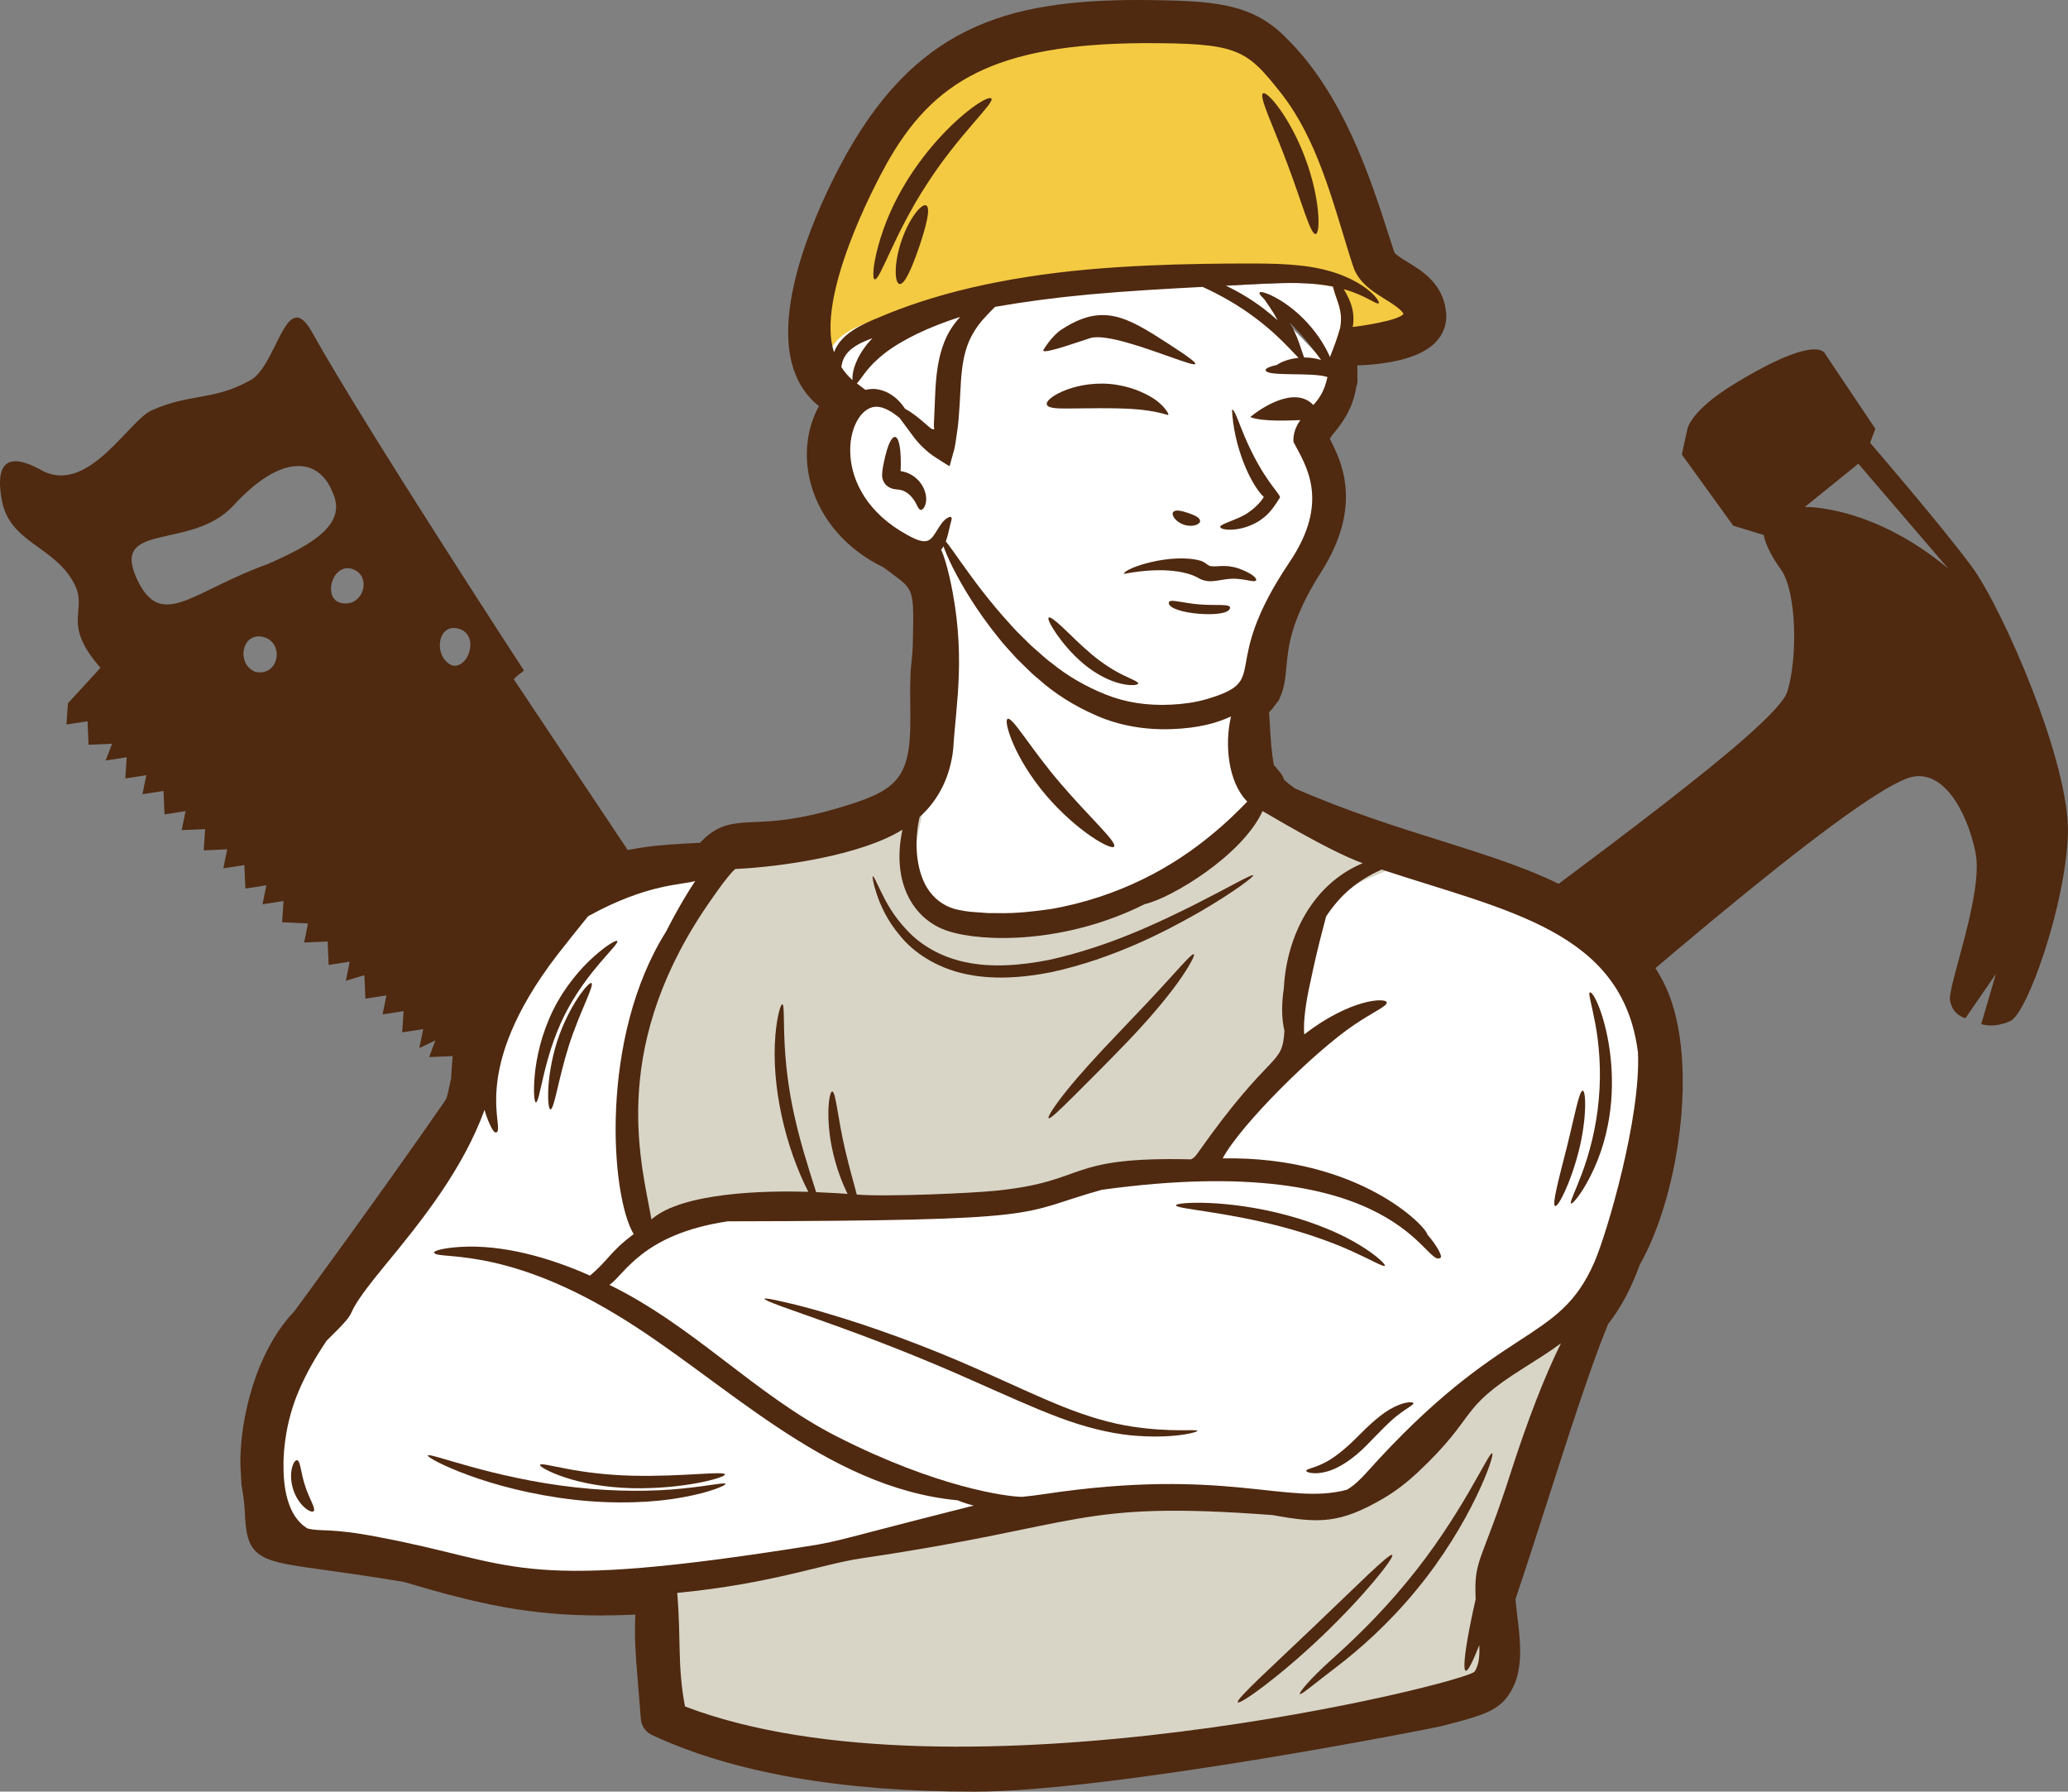 <svg version="1.1" id="图层_1" x="0px" y="0px" width="128.305px" height="111.139px" viewBox="0 0 128.305 111.139" enable-background="new 0 0 128.305 111.139" xml:space="preserve" xmlns:xml="http://www.w3.org/XML/1998/namespace" xmlns="http://www.w3.org/2000/svg" xmlns:xlink="http://www.w3.org/1999/xlink">
  <rect x="0" y="0" width="128.305" height="111.139" fill="#808080" stroke="none"/>
  <path fill="#4F2910" d="M31.876,42.136c0.278-0.304,0.563-0.462,0.633-0.539c0,0-10.002-15.326-13.167-21.023
	c-1.658-2.921-2.159,2.354-3.951,3.09c-2.211,1.188-3.616,0.738-5.979,1.791c-1.433,0.645-3.864,5.129-6.694,3.792
	c-0.746-0.406-3.216-1.831-2.628,1.646c0.411,2.754,3.19,2.926,4.457,5.206c1.026,1.779-0.842,2.444,1.688,5.326l0,0
	c0,0-1.88,2.051-2.021,2.203l-0.089,1.316l1.307-0.201l0.063,1.457l1.457-0.063l-0.395,1.039l1.305-0.202L7.775,48.29l1.305-0.203
	l-0.241,1.179l1.306-0.203l0.063,1.456l1.306-0.202l-0.241,1.179l1.456-0.063l-0.089,1.317l1.457-0.063l-0.241,1.178l1.305-0.201
	l0.063,1.457l1.304-0.203l-0.24,1.178l1.305-0.203l-0.089,1.317l1.607,0.077l-0.24,1.178l1.456-0.063l0.063,1.457l1.306-0.202
	l-0.239,1.179l1.151-0.341l0.063,1.455l1.306-0.202l-0.241,1.178l1.306-0.201l-0.089,1.316l1.304-0.202l-0.241,1.177l1.001-0.479
	l-0.393,1.038l1.457-0.063l-0.09,1.316l1.306-0.201l0.063,1.455l1.305-0.203l-0.09,1.315l1.306-0.202l-0.088,1.317l1.304-0.203
	l-0.089,1.317l1.305-0.203l0.063,1.457l1.457-0.063l-0.241,1.18l1.457-0.063L36.95,75.04l1.305-0.203l-0.24,1.179l1.304-0.202
	l0.063,1.456l1.608,0.077l-0.241,1.178l1.306-0.201l-0.09,1.315l1.457-0.063l-0.394,1.039l1.456-0.064l0.063,1.458l1.306-0.203
	l-0.241,1.179l1.456-0.063l-0.088,1.314l1.305-0.199l-0.241,1.178l1.306-0.203l0.063,1.457l1.456-0.064l-0.24,1.182l1.306-0.203
	l-0.09,1.316l0.85-0.619l-0.089,1.314l1.305-0.202l0.063,1.456l1.151-0.342l-0.089,1.318l1.305-0.203l0.063,1.456l1.457-0.063
	l-0.24,1.18l1.305-0.203l0.063,1.458l1.305-0.202l-0.241,1.178l1.457-0.063l-0.089,1.314l1.608,0.076l-0.24,1.18l1.305-0.203
	l-0.09,1.316l1.306-0.203l2.856-3.115L31.876,42.136z M28.457,39c1.33,0.38,0.62,2.525-0.413,2.277
	C26.854,40.748,27.127,38.62,28.457,39z M21.802,35.276c1.33,0.382,0.761,2.375-0.563,2.142
	C19.991,37.252,20.549,34.965,21.802,35.276z M16.368,39.523c1.33,0.38,0.91,2.517-0.563,2.143
	C14.614,41.132,15.039,39.143,16.368,39.523z M8.638,36.211c-2.07-3.997,3.197-1.963,5.845-4.852
	c3.064-3.342,5.346-2.931,6.168-0.775c0.886,1.932-1.249,3.189-4.042,4.406C12.013,36.648,10.144,38.991,8.638,36.211z" class="color c1"/>
  <path fill="#4F2910" d="M122.34,35.156c-1.896-2.568-6.313-7.688-6.313-7.688l0.324-0.872l-3.107-4.632c0,0-0.355-1.373-5.653,1.859
	c-2.699,1.646-2.894,2.766-2.894,2.766l-0.352,1.604l3.19,4.416l1.894,0.58c0,0,0.082,0.775,1.063,2.136
	c0.98,1.357,1.056,5.479,0.396,7.588C110.226,45.02,98.191,53.68,88.9,60.635c-9.289,6.955-17.758,13.718-24.837,18.396
	c-7.076,4.68-16.581,7.213-17.434,8.505c-0.854,1.293,0.254,5.302,1.495,6.634c1.239,1.334,11.172,3.297,12.734,2.766
	c1.564-0.533,49.813-45.793,57.451-48.646c2.178-0.814,3.718,2.006,4.253,4.561c0.533,2.559-1.728,8.285-1.576,9.21
	c0.153,0.926,0.954,1.102,0.954,1.102l1.895-2.751l-0.914,3.116c0,0,0.765,0.284,1.81-0.191c1.047-0.481,3.414-7.162,3.567-11.569
	C128.455,47.358,124.235,37.723,122.34,35.156z M111.973,31.451l3.323-2.686l5.584,6.51
	C116.121,31.304,111.973,31.451,111.973,31.451z" class="color c1"/>
  <path fill="#F4CA42" d="M87.929,18.936l-0.053-0.075l-0.014-0.019l-0.034-0.073l-0.104-0.112c-0.35-0.378-0.813-0.667-1.26-0.946
	c-0.67-0.418-1.303-0.813-1.536-1.427l-0.113-0.346l-0.099-0.302c-0.13-0.419-0.263-0.857-0.396-1.294
	c-0.971-3.197-1.975-6.503-4.012-9.127c-2.41-3.051-3.232-3.539-9.22-3.539h-0.232c-8.962,0.073-13.491,2.236-16.716,7.981
	c-0.789,1.406-4.655,8.615-3.341,12.512l0.91,2.698l0.978-2.674c0.265-0.725,1.263-1.184,2.262-1.592
	c1.655-0.706,3.56-1.318,5.524-1.775c2.144-0.501,4.516-0.874,7.054-1.106c2.181-0.195,4.453-0.306,7.15-0.35
	c0.955-0.016,1.867-0.022,2.729-0.022l0.396,0c0.831,0.001,1.8,0.016,2.679,0.112c0.607,0.059,1.141,0.159,1.604,0.283l0.429,0.712
	c0.408,0.676,0.52,1.111,0.428,1.662l-0.218,1.301l1.312-0.142c1.171-0.126,3.223-0.445,3.812-1.163l0.104-0.128l0.059-0.155
	l0.192-0.513L87.929,18.936z" class="color c2"/>
  <path fill="#FFFFFF" d="M81.608,26.476l0.616-0.68c0.433-0.477,0.866-1.072,1.111-2.193l0.191-0.88l-0.855-0.282
	c-0.183-0.06-0.392-0.103-0.619-0.134l-0.767-0.8l-0.556-0.58c-0.568-0.598-1.174-1.138-1.794-1.635
	c-0.053-0.085-0.106-0.173-0.155-0.246c-0.138-0.205-0.251-0.364-0.348-0.502c-0.199-0.189-0.315-0.324-0.281-0.386
	c0.007-0.017,0.029-0.024,0.056-0.028c0-0.002-0.003-0.007-0.002-0.008c0.006-0.005,0.025,0.004,0.037,0.004
	c0.014,0,0.03,0.002,0.048,0.004c0.003,0.002,0.003,0,0.008,0.002c0.426,0.054,1.709,0.676,2.846,1.938
	c0.67,0.735,1.114,1.498,1.373,2.094c0.308-0.777,0.45-1.183,0.636-1.829c0.175-1.055-0.172-1.551-0.403-2.375
	c-0.02-0.066-0.032-0.118-0.048-0.18c-0.627-0.125-1.356-0.208-2.185-0.222c-1.135-0.02-2.474,0.058-3.935,0.139
	c-0.503-0.286-1.017-0.563-1.559-0.808l-0.222-0.1l-0.243,0.013c-2.351,0.124-4.66,0.252-7.066,0.469
	c-1.729,0.16-3.382,0.38-4.969,0.634l0.321-0.352l-3.582,1.157c-0.226,0.073-0.453,0.149-0.68,0.229
	c-0.653,0.228-1.265,0.478-1.836,0.742l1.053-1.106l-4.014,1.466c-0.715,0.261-2.389,0.873-2.578,2.626l-0.039,0.357l0.198,0.3
	c0.112,0.169,0.221,0.307,0.332,0.443l-0.12,0.109l0.827,0.597l0.14,0.12l-0.231,0.919l0.072-0.016
	c-0.234,0.378-0.416,0.823-0.522,1.328c-0.445,2.104,0.324,5.262,3.952,7.243c0.543,0.314,1.02,0.485,1.436,0.507l0.027,0.001
	l0.076,0.001c0.052,0,0.098-0.012,0.148-0.016c0.072,0.159,0.233,0.574,0.438,1.474c0.815,3.604,0.567,6.259,0.347,8.602
	c-0.057,0.605-0.11,1.183-0.143,1.742c-0.167,1.46-0.758,2.659-1.758,3.562l-0.232,0.209l-0.071,0.305
	c-0.342,1.459-0.369,3.575,0.577,5.132c0.527,0.868,1.354,1.498,2.328,1.773l0.027,0.008l0.028,0.007
	c0.43,0.095,0.898,0.19,1.486,0.214l0.273,0.021l0.43,0.031l0.032,0.003h0.032l0.506,0.002l0.25,0.001l0.198,0.002
	c1.066,0,2.145-0.132,3.06-0.261c2.11-0.36,4.135-1.015,6.047-1.952c1.544-0.752,3.015-1.7,4.372-2.816
	c1.024-0.829,1.808-1.611,2.375-2.2l0.676-0.701l-0.683-0.694c-0.931-0.948-1.079-2.949-0.747-4.351l0.455-1.917
	c0.254-0.417,0.382-0.915,0.496-1.548c0.196-1.092,0.493-2.744,2.54-5.783c2.715-4.027,1.249-6.719,0.461-8.166
	c-0.015-0.028-0.03-0.056-0.045-0.083c0.024-0.17,0.101-0.339,0.243-0.544L81.608,26.476z" class="color c3"/>
  <path fill="#FFFFFF" d="M102.624,65.239l-0.002-0.038l-0.005-0.039c-0.916-7.265-7.168-9.214-13.787-11.277
	c-0.916-0.286-1.853-0.578-2.798-0.889l-0.369-0.122l-0.354,0.159c-1.677,0.752-2.87,1.76-3.869,3.267l-0.097,0.146l-0.041,0.17
	c-0.046,0.189-0.099,0.387-0.16,0.616c-0.185,0.694-0.438,1.646-0.821,3.479c-0.339,1.504-0.471,2.666-0.402,3.539l0.105,1.342
	c-2.118,1.984-4.273,4.354-5.05,5.792l-0.488,0.904c-1.934,0.046-4.038,0.224-6.269,0.532l-0.066,0.009l-0.065,0.019
	c-0.904,0.252-1.58,0.472-2.177,0.666c-2.877,0.938-3.746,1.222-20.763,1.252h-0.073l-0.073,0.011
	c-2.079,0.312-3.573,0.885-4.678,1.512l-0.151-0.25c-1.295-2.147-1.903-11.53,1.996-17.711l0.007-0.01l0.011-0.019l0.341-0.54
	l-0.035-0.053c0.311-0.586,0.868-1.591,1.475-2.505l1.654-2.489l-2.823,0.994c-0.079,0.028-0.352,0.069-0.571,0.103
	c-1.127,0.171-3.224,0.491-6.225,2.154l-0.17,0.094l-0.123,0.151c-0.703,0.87-1.378,1.707-1.909,2.395
	c-2.413,3.134-3.417,5.632-3.803,7.513l-0.874,2.39c-1.267,3.462-3.62,6.466-6.125,9.493c-1.626,1.988-1.885,2.538-2.074,2.938
	c-0.1,0.214-0.161,0.343-1.36,1.518l-0.072,0.07l-0.057,0.084c-0.769,1.139-1.362,2.205-1.812,3.263
	c-0.922,2.143-1.031,4.116-1.035,4.864c-0.041,2.458,0.623,4.122,1.973,4.937l0.127,0.076l0.144,0.037
	c0.439,0.111,0.805,0.125,1.229,0.143c0.622,0.024,1.474,0.059,3.253,0.408c1.791,0.336,3.207,0.681,4.456,0.986
	c2.568,0.626,4.597,1.121,8.008,1.121c3.087,0,7.114-0.405,13.057-1.315l0.836-0.131c1.909-0.297,1.952-0.306,4.545-0.981
	c1.298-0.338,3.253-0.848,6.439-1.651l2.152-0.543c0.254,0.025,0.46,0.036,0.614,0.036h0.052l0.052-0.005
	c0.446-0.047,0.91-0.102,1.406-0.176c2.741-0.413,5.239-0.614,7.636-0.614c2.385,0,4.2,0.196,5.803,0.37
	c1.159,0.125,2.16,0.233,3.114,0.233c0.879,0,1.625-0.092,2.348-0.288l0.128-0.034l0.113-0.066c0.461-0.269,0.9-0.646,1.427-1.227
	c4.228-4.728,7.17-6.648,9.319-8.05c2.2-1.436,3.789-2.473,5.028-5.329C100.566,77.018,102.831,69.597,102.624,65.239z" class="color c3"/>
  <path fill="#D8D5C7" d="M84.883,52.606c-1.987-0.704-4.221-1.612-5.724-3.016l-0.34-0.317l-0.374,0.044l-0.691-0.138l-0.329,0.72
	c-1.097,2.399-5.213,4.896-6.621,5.212l-0.12,0.027l-0.109,0.055c-3.461,1.736-6.726,1.995-8.364,1.995
	c-1.214,0-2.338-0.14-3.084-0.384c-1.407-0.45-2.81-2.061-2.156-5.127l0.491-2.301l-1.998,1.244
	c-2.188,1.362-6.657,2.141-9.884,2.288l-0.303,0.014l-0.245,0.18c-0.606,0.447-1.864,2.319-2.235,2.882
	c-5.569,8.423-4.248,15.237-3.539,18.896c0.066,0.339,0.126,0.649,0.175,0.934l0.303,1.757l1.341-1.174
	c1.076-0.942,3.924-1.483,7.813-1.483c0.453,0,0.869,0.008,1.232,0.02l0.063,0.001l0.41,0.018c0.996,0.042,1.465,0.076,1.815,0.102
	l0.107,0.007l0.352,0.025l0.208,0.017c0.085,0.007,0.176,0.013,0.274,0.018l0.92,0.065l-0.019-0.037
	c0.188,0.003,0.389,0.004,0.602,0.004c2.291,0,5.813-0.163,7.089-0.297c2.478-0.257,3.697-0.691,4.773-1.075
	c1.316-0.47,2.454-0.875,5.948-0.875c0.374,0,0.775,0.005,1.203,0.015l0.22,0.005l0.2-0.087c0.428-0.185,0.659-0.477,0.842-0.736
	c2.137-3.029,3.392-4.344,4.141-5.129c0.979-1.026,1.322-1.457,1.419-2.957l0.01-0.152l-0.036-0.147
	c-0.146-0.601-0.153-1.4-0.022-2.254l0.008-0.049l0.003-0.05c0.171-3.227,1.812-5.867,4.28-6.89l2.406-0.997L84.883,52.606z" class="color c4"/>
  <path fill="#D8D5C7" d="M96.248,82.526c-0.614,0.456-1.27,0.87-1.902,1.271l-0.304,0.191c-2.637,1.65-3.23,2.457-4.052,3.574
	c-0.551,0.749-1.176,1.599-2.722,3.052c-0.674,0.626-1.329,1.12-2.001,1.507c-1.492,0.863-2.471,1.184-3.61,1.184
	c-0.717,0-1.524-0.121-2.515-0.303l-0.053-0.01l-0.054-0.004c-2.498-0.187-4.457-0.273-6.163-0.273
	c-3.902,0-6.172,0.469-9.607,1.177c-2.396,0.495-5.379,1.11-9.95,1.784c-0.887,0.129-1.839,0.362-2.943,0.632
	c-2.075,0.508-4.657,1.141-8.455,1.511l-0.981,0.096l0.082,0.982c0.097,1.165,0.116,2.078,0.135,2.962
	c0.029,1.373,0.055,2.558,0.36,4.183l0.104,0.55l0.523,0.2c4.451,1.698,10.278,2.56,17.319,2.56c8.31,0,16.51-1.183,21.927-2.174
	c2.695-0.494,5.339-1.062,7.443-1.597c3.096-0.789,3.381-1.037,3.553-1.432c0.441-0.732,0.414-1.636,0.399-2.131l-0.14-4.532
	c0.097-0.411,0.266-0.854,0.54-1.57c0.355-0.929,0.842-2.199,1.513-4.304c1.021-3.172,2.073-5.883,3.045-7.837l1.856-3.735
	L96.248,82.526z" class="color c4"/>
  <g>
    <path fill="#4F2910" d="M78.719,31.82c0.331-0.341,0.737-1.028,0.698-0.971c-0.06-0.322-1.021-1.051-2.181-3.732
		c-0.342-0.796-0.641-1.749-0.797-1.705c0.097,2.26,1.123,4.581,1.94,5.387l0.012,0.01c0.013,0.007,0.013,0.008,0.016,0.019
		c0.045-0.061-0.309,0.596-1.171,1.102c-0.694,0.382-1.559,0.591-1.529,0.761C75.746,32.964,77.561,33.048,78.719,31.82z" class="color c1"/>
    <path fill="#4F2910" d="M66.164,25.341c3.14-0.033,4.711-0.071,6.271,0.396c0.202,0.063-0.194-0.569-0.815-0.983
		c-0.617-0.409-1.606-0.841-2.791-0.938c-1.185-0.095-2.226,0.165-2.899,0.458c-0.685,0.301-1.04,0.623-0.979,0.824
		C65.012,25.303,65.479,25.348,66.164,25.341z" class="color c1"/>
    <path fill="#4F2910" d="M74.391,37.493c-1.099-0.093-1.902-0.397-1.875-0.077c0.024,0.32,0.861,0.576,1.866,0.659
		c1.006,0.077,1.854-0.021,1.932-0.347C76.387,37.433,75.489,37.58,74.391,37.493z" class="color c1"/>
    <path fill="#4F2910" d="M64.894,49.329c1.937,2.263,4.057,3.435,4.227,3.19c0.209-0.271-1.528-1.816-3.341-3.941
		c-1.821-2.118-2.955-4.122-3.264-3.984c-0.141,0.065-0.033,0.665,0.352,1.554C63.25,47.036,63.936,48.202,64.894,49.329z" class="color c1"/>
    <path fill="#4F2910" d="M99.192,68.209c-0.161,1.83-0.615,3.441-1.04,4.576c-0.423,1.133-0.776,1.81-0.68,1.87
		c0.079,0.056,0.607-0.528,1.182-1.651c2.837-5.551,0.409-11.633-0.021-11.439c-0.106,0.045,0.13,0.771,0.349,1.961
		C99.201,64.713,99.365,66.381,99.192,68.209z" class="color c1"/>
    <path fill="#4F2910" d="M97.955,71.385c0.506-2.018,0.448-3.716,0.244-3.729c-0.222-0.02-0.509,1.599-0.996,3.542
		c-0.492,1.943-0.929,3.544-0.716,3.616C96.677,74.886,97.444,73.396,97.955,71.385z" class="color c1"/>
    <path fill="#4F2910" d="M70.185,88.488c-1.245-0.193-2.689-0.604-4.247-1.231c-1.559-0.624-3.24-1.423-5.035-2.215
		c-3.583-1.604-6.95-2.789-9.417-3.517c-1.23-0.375-2.242-0.625-2.944-0.781c-0.701-0.162-1.097-0.229-1.109-0.177
		c-0.015,0.053,0.353,0.212,1.024,0.462c0.675,0.24,1.652,0.59,2.859,1.018c2.412,0.854,5.711,2.105,9.274,3.705
		c1.787,0.786,3.484,1.566,5.094,2.17c1.604,0.605,3.131,0.979,4.429,1.112c2.611,0.255,4.202-0.187,4.177-0.276
		C74.273,88.639,72.686,88.873,70.185,88.488z" class="color c1"/>
    <path fill="#4F2910" d="M85.92,78.518c0.06-0.074-0.495-0.635-1.575-1.289c-1.073-0.662-2.683-1.361-4.533-1.854
		c-3.72-0.995-6.862-0.804-6.851-0.606c-0.01,0.23,3.048,0.387,6.649,1.354c1.8,0.479,3.374,1.072,4.478,1.592
		C85.195,78.221,85.851,78.613,85.92,78.518z" class="color c1"/>
    <path fill="#4F2910" d="M29.051,91.505c1.615,0.596,3.932,1.229,6.557,1.526c2.623,0.299,5.038,0.172,6.74-0.146
		c1.707-0.309,2.696-0.742,2.667-0.835c-0.032-0.11-1.063,0.132-2.743,0.294c-1.679,0.174-4.019,0.209-6.579-0.08
		c-5.141-0.563-9.07-2.188-9.15-1.977C26.502,90.374,27.43,90.913,29.051,91.505z" class="color c1"/>
    <path fill="#4F2910" d="M35.057,91.65c1.018,0.342,2.488,0.625,4.123,0.666c3.28,0.076,5.839-0.668,5.797-0.85
		c-0.038-0.236-2.619,0.152-5.774,0.076c-1.578-0.038-2.992-0.229-4.01-0.423c-1.018-0.19-1.646-0.359-1.688-0.251
		C33.466,90.959,34.036,91.313,35.057,91.65z" class="color c1"/>
    <path fill="#4F2910" d="M33.248,68.383c0.115,0.01,0.238-0.63,0.472-1.635c0.235-1.002,0.61-2.369,1.296-3.756
		c1.39-2.78,3.456-4.431,3.276-4.618c-0.063-0.075-0.64,0.247-1.438,0.956c-0.793,0.705-1.793,1.84-2.529,3.316
		c-0.732,1.48-1.041,2.955-1.145,4.012C33.08,67.72,33.149,68.377,33.248,68.383z" class="color c1"/>
    <path fill="#4F2910" d="M34.559,64.623c-0.71,2.268-0.599,4.188-0.41,4.195c0.235,0.022,0.477-1.828,1.146-3.961
		c0.688-2.126,1.604-3.75,1.398-3.875C36.544,60.876,35.295,62.357,34.559,64.623z" class="color c1"/>
    <path fill="#4F2910" d="M57.483,11.46c1.966-3.082,4.241-5.076,4.025-5.345c-0.325-0.413-5.475,3.364-7.029,9.177
		c-0.328,1.215-0.357,2-0.212,2.036C54.601,17.412,55.483,14.52,57.483,11.46z" class="color c1"/>
    <path fill="#4F2910" d="M55.931,14.939c-0.478,1.396-0.435,2.622-0.123,2.678c0.319,0.058,0.774-0.999,1.222-2.304
		c0.44-1.307,0.724-2.422,0.435-2.569C57.184,12.596,56.402,13.542,55.931,14.939z" class="color c1"/>
    <path fill="#4F2910" d="M81.628,14.517c0.309-0.033,0.286-2.229-0.656-4.727c-0.933-2.504-2.356-4.173-2.611-3.995
		c-0.276,0.181,0.646,2.038,1.523,4.402C80.776,12.554,81.301,14.563,81.628,14.517z" class="color c1"/>
    <path fill="#4F2910" d="M69.705,41.889c-0.552-0.265-1.269-0.702-1.981-1.303c-0.719-0.603-1.321-1.227-1.787-1.659
		c-0.465-0.438-0.789-0.685-0.873-0.615c-0.08,0.068,0.095,0.437,0.457,0.972c0.364,0.531,0.929,1.243,1.707,1.897
		c0.778,0.655,1.638,1.071,2.295,1.224c0.658,0.159,1.082,0.095,1.093-0.005C70.629,42.287,70.253,42.159,69.705,41.889z" class="color c1"/>
    <path fill="#4F2910" d="M67.67,20.964c1.949-0.52,9.901,3.64,4.829,0.366c-2.581-1.666-4.068-2.57-6.64-0.886
		c-0.597,0.383-1.148,1.277-1.14,1.308C64.813,21.978,67.296,21.069,67.67,20.964z" class="color c1"/>
    <path fill="#4F2910" d="M72.795,31.757c-0.146,0.151,0.104,0.607,0.66,0.792c0.56,0.184,1.028-0.034,1.002-0.243
		c-0.021-0.216-0.371-0.357-0.761-0.492C73.308,31.689,72.939,31.595,72.795,31.757z" class="color c1"/>
    <path fill="#4F2910" d="M69.725,35.6c2.605-0.491,4.052-0.079,4.609,0.247c0.795,0.463,1.398,0.005,2.354,0.056
		c0.688,0.037,1.141,0.239,1.237,0.104c0.096-0.109-0.239-0.451-1.098-0.75c-0.837-0.28-1.351-0.055-1.747-0.146
		c-0.182-0.051-0.313-0.251-0.612-0.333C72.662,34.287,69.773,35.225,69.725,35.6z" class="color c1"/>
    <path fill="#4F2910" d="M55.205,30.251c0.151,0.081,0.361,0.105,0.521,0.119c0.071,0.007,0.134,0.018,0.179,0.027
		c0.103,0.028,0.204,0.071,0.301,0.129c0.19,0.117,0.348,0.28,0.46,0.438c0.234,0.313,0.282,0.618,0.444,0.661
		c0.074,0.018,0.175-0.043,0.256-0.203c0.08-0.158,0.132-0.423,0.069-0.74c-0.062-0.313-0.229-0.68-0.559-0.984
		c-0.165-0.15-0.369-0.285-0.608-0.375c-0.127-0.049-0.247-0.074-0.359-0.094c-0.026-0.005-0.008-0.003-0.013-0.005
		c0,0-0.006,0.005-0.014,0.003l-0.006-0.003l0.004-0.117c0.002-0.087,0.005-0.173,0.008-0.257c0.005-0.334-0.007-0.636-0.032-0.893
		c-0.052-0.511-0.164-0.837-0.322-0.854c-0.16-0.016-0.337,0.279-0.493,0.771c-0.078,0.245-0.15,0.539-0.215,0.868
		c-0.016,0.082-0.03,0.166-0.048,0.252l-0.021,0.144c-0.011,0.088-0.024,0.177-0.027,0.265
		C54.701,29.747,54.879,30.097,55.205,30.251z" class="color c1"/>
    <path fill="#4F2910" d="M72.652,60.605c-0.819,0.908-1.976,2.139-3.271,3.489s-2.446,2.613-3.219,3.582
		c-0.774,0.966-1.182,1.622-1.102,1.687c0.086,0.07,0.638-0.456,1.507-1.318c0.867-0.867,2.072-2.058,3.373-3.414
		c1.302-1.359,2.412-2.668,3.135-3.678c0.724-1.013,1.076-1.698,0.994-1.758C73.98,59.131,73.473,59.701,72.652,60.605z" class="color c1"/>
    <path fill="#4F2910" d="M55.871,58.078c0.818,1.007,2.195,1.922,3.882,2.309c1.688,0.402,3.6,0.294,5.504-0.086
		c3.814-0.841,6.954-2.464,9.135-3.707c2.179-1.268,3.416-2.218,3.362-2.298c-0.063-0.098-1.399,0.686-3.625,1.815
		c-2.221,1.108-5.354,2.622-9.028,3.432c-1.833,0.365-3.635,0.48-5.189,0.146c-1.559-0.32-2.82-1.092-3.635-1.979
		c-0.84-0.871-1.313-1.77-1.611-2.386c-0.303-0.623-0.454-0.982-0.513-0.966c-0.043,0.015,0.011,0.405,0.234,1.08
		C54.607,56.11,55.019,57.088,55.871,58.078z" class="color c1"/>
    <path fill="#4F2910" d="M87.283,98.133c-1.673,2.045-3.405,3.686-4.707,4.85c-1.307,1.176-2.007,2.029-1.925,2.104
		c0.077,0.066,0.89-0.629,2.277-1.688c1.393-1.059,3.244-2.686,4.95-4.773c3.396-4.11,4.898-8.394,4.701-8.474
		C92.367,90.052,90.664,94.059,87.283,98.133z" class="color c1"/>
    <path fill="#4F2910" d="M86.379,96.459c-0.165-0.146-2.249,1.959-4.888,4.469c-2.633,2.516-4.833,4.498-4.694,4.672
		c0.128,0.16,2.568-1.568,5.229-4.109C84.691,98.949,86.535,96.594,86.379,96.459z" class="color c1"/>
    <path fill="#4F2910" d="M18.91,93.527c0.263,0.226,0.48,0.285,0.551,0.213c0.146-0.166-0.279-0.763-0.532-1.574
		c-0.273-0.807-0.279-1.537-0.495-1.585c-0.102-0.021-0.241,0.156-0.322,0.497c-0.081,0.334-0.081,0.824,0.082,1.326
		C18.357,92.908,18.647,93.302,18.91,93.527z" class="color c1"/>
    <path fill="#4F2910" d="M86.475,87.293c-0.699,0.336-1.483,1.055-2.252,1.834c-0.765,0.771-1.509,1.365-2.119,1.65
		c-0.606,0.305-1.056,0.343-1.06,0.459c-0.015,0.093,0.478,0.264,1.248,0.057c0.771-0.191,1.682-0.813,2.476-1.616
		c0.788-0.802,1.44-1.507,1.996-1.921c0.545-0.426,0.953-0.604,0.926-0.715C87.671,86.946,87.17,86.939,86.475,87.293z" class="color c1"/>
    <path fill="#4F2910" d="M103.16,60.837c-2.795-5.235-7.64-6.758-13.771-8.687c-2.722-0.854-5.802-1.821-9.058-3.249
		c-0.264-0.188-0.463-0.343-0.664-0.533c-0.041-0.143-0.107-0.273-0.201-0.396l-0.383-0.47h-0.039
		c-0.162-0.842-0.21-1.697-0.253-2.462c-0.018-0.294-0.034-0.579-0.056-0.854c0.198-0.201,0.313-0.353,0.419-0.508
		c0.022-0.034,0.044-0.066,0.076-0.103l0.104-0.124l0.065-0.148c0.298-0.646,0.354-1.283,0.416-1.956
		c0.11-1.22,0.264-2.893,2.134-5.833c2.62-4.089,1.267-6.854,0.687-8.034c-0.042-0.085-0.095-0.19-0.13-0.271
		c0.063-0.104,0.193-0.267,0.294-0.393c0.455-0.571,1.131-1.421,1.346-2.816c0.074-0.196,0.103-0.423,0.063-0.675
		c0.011-0.225,0.013-0.433,0-0.654c2.526-0.101,4.205-0.634,4.992-1.588c0.445-0.542,0.616-1.197,0.493-1.898
		c-0.233-1.632-1.497-2.4-2.338-2.912c-0.324-0.197-0.728-0.439-0.845-0.614c-0.122-0.366-0.25-0.762-0.386-1.181
		c-1.112-3.458-2.798-8.686-6.374-12.174C77.613,0.161,75.234,0.04,70.861,0h-0.178c-8.308,0-14.004,1.677-18.545,10.252
		c-1.297,2.45-4.181,8.58-2.93,12.561c0.313,0.993,0.85,1.79,1.603,2.379c-0.778,1.418-0.965,3.146-0.503,4.832
		c0.604,2.205,2.241,4.084,4.507,5.172c0.192,0.146,0.371,0.277,0.535,0.397c1.352,0.997,1.352,0.997,1.288,4.138
		c-0.013,0.693-0.042,0.957-0.074,1.235c-0.063,0.549-0.121,1.066-0.082,3.678c0.007,3.755-0.906,4.434-4.511,5.489
		c-2.568,0.756-4.071,0.817-5.168,0.863c-1.262,0.051-2.284,0.093-3.367,1.285c-0.116,0.007-0.231,0.014-0.352,0.019
		c-3.812,0.192-9.029,0.457-12.237,6.694c-0.509,0.955-1.03,2.582-1.412,3.771c-0.127,0.396-0.286,0.895-0.336,1.008
		c-0.846,1.837-1.084,2.97-1.242,3.715c-0.09,0.431-0.139,0.642-0.226,0.768c-3.729,5.401-8.846,12.378-9.373,13.094
		c-2.334,2.428-3.371,6.566-3.345,9.459l0.071,1.328L15,92.209c0.157,0.848,0.188,1.469,0.212,1.971
		c0.125,2.543,1.101,2.678,4.729,3.182c1.219,0.17,2.883,0.398,5.094,0.766c4.77,1.412,7.828,2.084,12.242,2.084
		c0.687,0,1.395-0.018,2.141-0.053c-0.063,1.508,0.014,2.42,0.146,4.02c0.049,0.574,0.104,1.242,0.165,2.068l0.024,0.309
		c0.021,0.566,0.367,0.939,0.754,1.098c4.979,2.314,11.687,3.488,19.936,3.488c8.488,0,28.427-3.922,28.944-4.055
		c2.92-0.748,3.903-1.002,4.617-2.705c0.477-1.283,0.307-2.695,0.143-4.066c-0.045-0.371-0.09-0.744-0.122-1.113
		c0.65-1.932,1.345-4.09,2.016-6.18c1.309-4.076,2.66-8.291,3.726-10.88c0.8-1.022,1.43-2.205,1.971-3.69
		C104.282,73.986,105.485,65.195,103.16,60.837z M101.624,65.285c0.191,4.032-1.925,11.213-2.693,12.987
		c-2.271,5.233-5.665,3.593-14.172,13.105c-0.387,0.427-0.772,0.792-1.188,1.034c-3.704,1.007-7.463-1.433-18.786,0.273
		c-0.479,0.072-0.929,0.125-1.36,0.17c-0.858,0-5.211-0.537-11.53-3.758c-5.042-2.572-8.83-6.831-14.089-9.393
		c0.926-0.588,1.986-3.139,7.345-3.941c20.542-0.037,17.813-0.453,23.206-1.955c18.629-2.571,20.065,5.004,21.028,4.203
		c0.098-0.064-0.153-0.649-0.838-1.445c-0.006-0.396-4.128-4.848-12.69-4.709c1.131-2.094,5.685-6.624,8.188-8.301
		c1.188-0.801,2.045-1.151,1.991-1.376c-0.057-0.296-2.229-0.238-5.118,1.989c-0.063-0.807,0.086-1.931,0.384-3.256
		c0.512-2.445,0.792-3.313,0.975-4.064c0.901-1.36,1.957-2.24,3.444-2.907C93.531,56.52,100.673,57.74,101.624,65.285z
		 M91.556,99.199c-0.828,3.609-1.113,6.291,0.225,2.848c0.019,0.541,0.015,1.189-0.287,1.637c-0.266,0.652-32.155,8.6-48.996,2.172
		c-0.481-2.563-0.231-4.035-0.481-7.043c5.911-0.576,9.011-1.795,11.446-2.148c13.997-2.063,13.248-3.594,25.5-2.68
		c2.882,0.529,4.165,0.529,6.805-0.998c0.831-0.479,1.55-1.053,2.187-1.645c3.854-3.622,2.361-3.842,6.625-6.51
		c0.748-0.475,1.522-0.951,2.267-1.504c-1.015,2.041-2.094,4.844-3.102,7.979C91.922,97.011,91.431,96.642,91.556,99.199z
		 M81.144,20.069c-1.137-1.262-2.42-1.884-2.846-1.938c-0.005-0.002-0.005,0-0.008-0.002c-0.018-0.002-0.034-0.004-0.048-0.004
		c-0.012,0-0.031-0.009-0.037-0.004c-0.001,0.001,0.002,0.006,0.002,0.008c-0.026,0.004-0.049,0.012-0.056,0.028
		c-0.034,0.062,0.082,0.196,0.281,0.386c0.097,0.138,0.21,0.297,0.348,0.502c0.152,0.227,0.322,0.512,0.491,0.826
		c-0.273-0.245-0.561-0.488-0.868-0.723c-0.778-0.593-1.582-1.062-2.342-1.424c1.668-0.09,3.185-0.19,4.455-0.168
		c0.827,0.013,1.556,0.096,2.184,0.221c0.016,0.062,0.028,0.113,0.048,0.18c0.231,0.824,0.578,1.32,0.403,2.375
		c-0.186,0.646-0.329,1.052-0.636,1.829C82.259,21.567,81.814,20.803,81.144,20.069z M81.964,22.331
		c-0.296-0.095-0.652-0.157-1.055-0.155l-0.308-0.897c-0.165-0.486-0.374-0.906-0.595-1.279c0.187,0.185,0.373,0.378,0.563,0.589
		C81.148,21.216,81.61,21.843,81.964,22.331z M55.013,10.149c2.868-5.112,6.692-7.397,15.846-7.473
		c5.985-0.01,6.442,0.345,8.66,3.152c2.188,2.819,3.121,6.495,4.248,10.123c0.075,0.227,0.149,0.457,0.227,0.688
		c0.547,1.441,2.267,1.908,2.997,2.697c0.01,0.021,0.08,0.117,0.081,0.119c0.006,0.008,0.006,0.017,0.003,0.024
		c-0.34,0.414-2.584,0.742-3.146,0.803c0.153-0.917-0.112-1.605-0.558-2.344c1.353,0.375,2.057,0.994,2.168,0.872
		c0.144-0.134-1.192-1.98-4.949-2.345c-0.858-0.094-1.797-0.116-2.785-0.118c-0.983-0.002-2.035,0.003-3.145,0.021
		c-2.218,0.036-4.66,0.125-7.226,0.354c-2.563,0.235-5.004,0.617-7.188,1.128c-2.187,0.509-4.113,1.156-5.676,1.823
		c-1.114,0.455-2.407,1.036-2.823,2.175C50.602,18.45,54.245,11.519,55.013,10.149z M57.941,26.371
		c0.003,0.052,0.002,0.142,0.011,0.149c0.002,0.021,0.021,0.086,0.008,0.1c-0.016,0.008-0.036,0.011-0.063,0.008
		c-0.026-0.003-0.061-0.012-0.101-0.029c-0.013-0.007-0.016-0.003-0.033-0.017l-0.101-0.083c-0.065-0.059-0.133-0.113-0.195-0.167
		c-0.486-0.432-0.945-0.786-1.316-0.973c-0.12-0.188-0.28-0.396-0.504-0.604c-0.288-0.259-0.701-0.54-1.278-0.616
		c-0.22-0.031-0.455-0.004-0.69,0.048c0.001-0.004,0.003-0.007,0.003-0.011c-0.059-0.043-0.476-0.358-0.52-0.392
		c0.221-0.201,0.548-0.847,1.313-1.521c0.924-0.854,2.522-1.713,4.44-2.383c0.22-0.077,0.438-0.15,0.656-0.221
		c-0.383,0.42-0.745,0.938-0.988,1.571c-0.385,0.961-0.505,2.059-0.556,3.109c-0.021,0.52-0.043,1.028-0.064,1.518
		c-0.005,0.12-0.01,0.238-0.018,0.357l-0.004,0.086v0.023L57.941,26.371z M52.21,24.698c-0.034-0.018-0.046-0.017-0.089-0.041
		c-0.248-0.127-0.472-0.275-0.669-0.441c0.197,0.166,0.421,0.313,0.668,0.44C52.163,24.681,52.176,24.68,52.21,24.698L52.21,24.698z
		 M52.201,22.774c0.108-1.006,0.975-1.446,1.927-1.794c-0.176,0.185-0.338,0.37-0.477,0.562c-0.402,0.543-0.813,1.368-0.756,2.036
		C52.627,23.345,52.434,23.125,52.201,22.774z M54.3,25.232c0.575-0.03,1.142,0.396,1.477,0.665
		c0.015,0.014,0.023,0.021,0.038,0.031c0.22,0.295,0.506,0.682,0.855,1.154c0.056,0.068,0.112,0.142,0.17,0.215l0.093,0.111
		l0.164,0.179c0.231,0.239,0.493,0.473,0.771,0.672c0.278,0.187,0.555,0.363,0.889,0.569l0.123,0.074l0.031,0.021
		c0.006-0.001,0.007-0.021,0.01-0.027l0.018-0.062l0.069-0.251c0.048-0.172,0.097-0.348,0.144-0.523
		c0.117-0.347,0.147-0.753,0.214-1.157l0.044-0.31l0.021-0.156l0.009-0.094c0.013-0.125,0.023-0.251,0.036-0.377
		c0.047-0.507,0.071-1.023,0.1-1.541c0.046-1.039,0.121-1.956,0.351-2.713c0.221-0.76,0.61-1.359,1.015-1.843
		c0.29-0.329,0.563-0.604,0.794-0.834c1.819-0.318,3.782-0.578,5.848-0.77c2.479-0.224,4.854-0.353,7.029-0.467
		c0.996,0.45,2.178,1.09,3.331,1.969c0.796,0.6,1.488,1.243,2.065,1.851l0.556,0.58c-0.608,0.059-1.088,0.259-1.349,0.442
		c-0.432,0.093-0.692,0.207-0.691,0.313c0.006,0.441,2.842,0.108,3.834,0.436c-0.182,0.834-0.463,1.281-0.874,1.734
		c-1.153-1.204-3.216,0.168-3.916,0.748c0.745,0.305,2.508,0.21,3.109,0.19c-0.269,0.387-0.46,0.816-0.427,1.356
		c0.736,1.404,2.321,3.648-0.24,7.448c-4.532,6.728-1,7.289-5.192,8.518c-0.696,0.197-1.436,0.294-2.158,0.329
		c-1.467,0.074-2.846-0.134-4.079-0.637c-1.231-0.493-2.359-1.148-3.307-1.922c-0.249-0.179-0.479-0.372-0.695-0.571
		c-0.224-0.196-0.441-0.392-0.654-0.578c-0.398-0.41-0.813-0.776-1.156-1.176c-1.432-1.553-2.439-2.961-3.137-3.936
		c-0.439-0.624-0.756-1.074-0.953-1.307c0.118-0.313,0.161-0.563,0.21-0.757c0.089-0.439,0.203-0.647,0.134-0.738
		c-0.057-0.085-0.389,0.042-0.682,0.488c-0.147,0.21-0.29,0.481-0.46,0.702c-0.18,0.224-0.338,0.306-0.576,0.292
		c-0.251-0.014-0.607-0.153-1.011-0.387C51.357,30.493,52.472,25.384,54.3,25.232z M58.914,35.813
		c-0.177-0.773-0.358-1.359-0.522-1.71c0.058-0.068,0.104-0.142,0.146-0.212c0.104,0.304,0.292,0.747,0.574,1.314
		c0.551,1.088,1.439,2.626,2.826,4.342c0.333,0.438,0.743,0.852,1.143,1.306c0.216,0.212,0.438,0.432,0.662,0.65
		c0.225,0.223,0.46,0.441,0.719,0.646c0.98,0.874,2.194,1.652,3.588,2.251c1.392,0.614,3.039,0.896,4.67,0.829
		c1.616-0.06,2.746-0.363,3.657-0.785c-0.403,1.699-0.201,4.053,1.007,5.282c-0.549,0.569-1.298,1.318-2.29,2.121
		c-1.099,0.903-2.496,1.871-4.177,2.69c-1.676,0.821-3.631,1.498-5.747,1.859c-1.062,0.149-2.104,0.266-3.114,0.249
		c-0.253-0.001-0.503-0.001-0.752-0.003c-0.246-0.018-0.491-0.036-0.733-0.054c-0.508-0.021-0.914-0.104-1.31-0.191
		c-0.779-0.221-1.369-0.71-1.746-1.33c-0.734-1.209-0.781-3.004-0.458-4.386c1.246-1.125,1.903-2.578,2.085-4.219
		C59.298,43.727,59.981,40.532,58.914,35.813z M43.631,56.533c0.302-0.458,1.556-2.305,1.993-2.627
		c2.874-0.131,7.82-0.853,10.367-2.438c-0.722,3.385,0.764,5.628,2.823,6.286c2.158,0.706,7.287,0.801,12.208-1.667
		c1.646-0.369,6.054-3.021,7.312-5.772c0.054,0.011,4.121,2.492,6.215,3.232c-3.063,1.27-4.721,4.454-4.896,7.761
		c-0.146,0.947-0.146,1.879,0.039,2.641c-0.147,2.297-0.758,1.023-5.379,7.574c-0.131,0.186-0.233,0.313-0.421,0.395
		c-7.867-0.182-6.309,1.346-12.052,1.941c-1.511,0.158-6.796,0.393-8.684,0.244c-0.166-0.664-0.461-1.653-0.72-2.775
		c-0.463-1.962-0.578-3.613-0.802-3.619c-0.203-0.016-0.438,1.722,0.048,3.793c0.244,1.049,0.596,1.941,0.906,2.56
		c-0.37-0.026-0.836-0.063-1.952-0.11c-1.09-3.383-1.858-6.049-1.979-9.734c-0.037-1.171-0.007-1.904-0.117-1.921
		c-0.101-0.017-0.325,0.701-0.431,1.905c-0.271,3.176,0.629,6.978,2.043,9.73c-2.573-0.078-7.791,0.01-9.734,1.711
		C39.85,72.348,37.771,65.398,43.631,56.533z M43.211,54.535c-0.004,0.007-0.008,0.013-0.013,0.019
		c-0.007-0.003-0.011-0.008-0.019-0.012C43.191,54.54,43.201,54.538,43.211,54.535z M18.544,86.263
		c0.468-1.098,1.064-2.123,1.721-3.095c2.616-2.563,0.37-0.699,3.505-4.532c2.48-2.998,4.95-6.117,6.293-9.787
		c0.08,0.313,0.488,1.489,0.724,1.402c0.627-0.205-1.795-3.762,3.806-11.037c0.515-0.666,1.174-1.484,1.896-2.377
		c3.727-2.065,5.939-1.938,6.646-2.189c-0.994,1.496-1.836,3.188-1.8,3.127c-4.152,6.562-3.464,16.384-2.019,18.78
		c-1.481,1.108-1.537,1.586-2.711,2.576c-2.502-1.119-5.431-1.947-8.076-1.779c-1.042,0.064-1.599,0.242-1.59,0.334
		c0.017,0.516,4.063-0.518,11.296,3.863c6.604,3.969,12.858,10.729,21.178,11.52c0.28,0.117,0.611,0.23,1,0.326
		c-10.313,2.604-7.74,2.117-11.728,2.745c-16.795,2.571-16.642,0.815-25.177-0.785c-3.021-0.594-3.554-0.317-4.43-0.539
		c-1.27-0.766-1.514-2.602-1.489-4.074C17.593,90.031,17.708,88.205,18.544,86.263z" class="color c1"/>
  </g>
</svg>